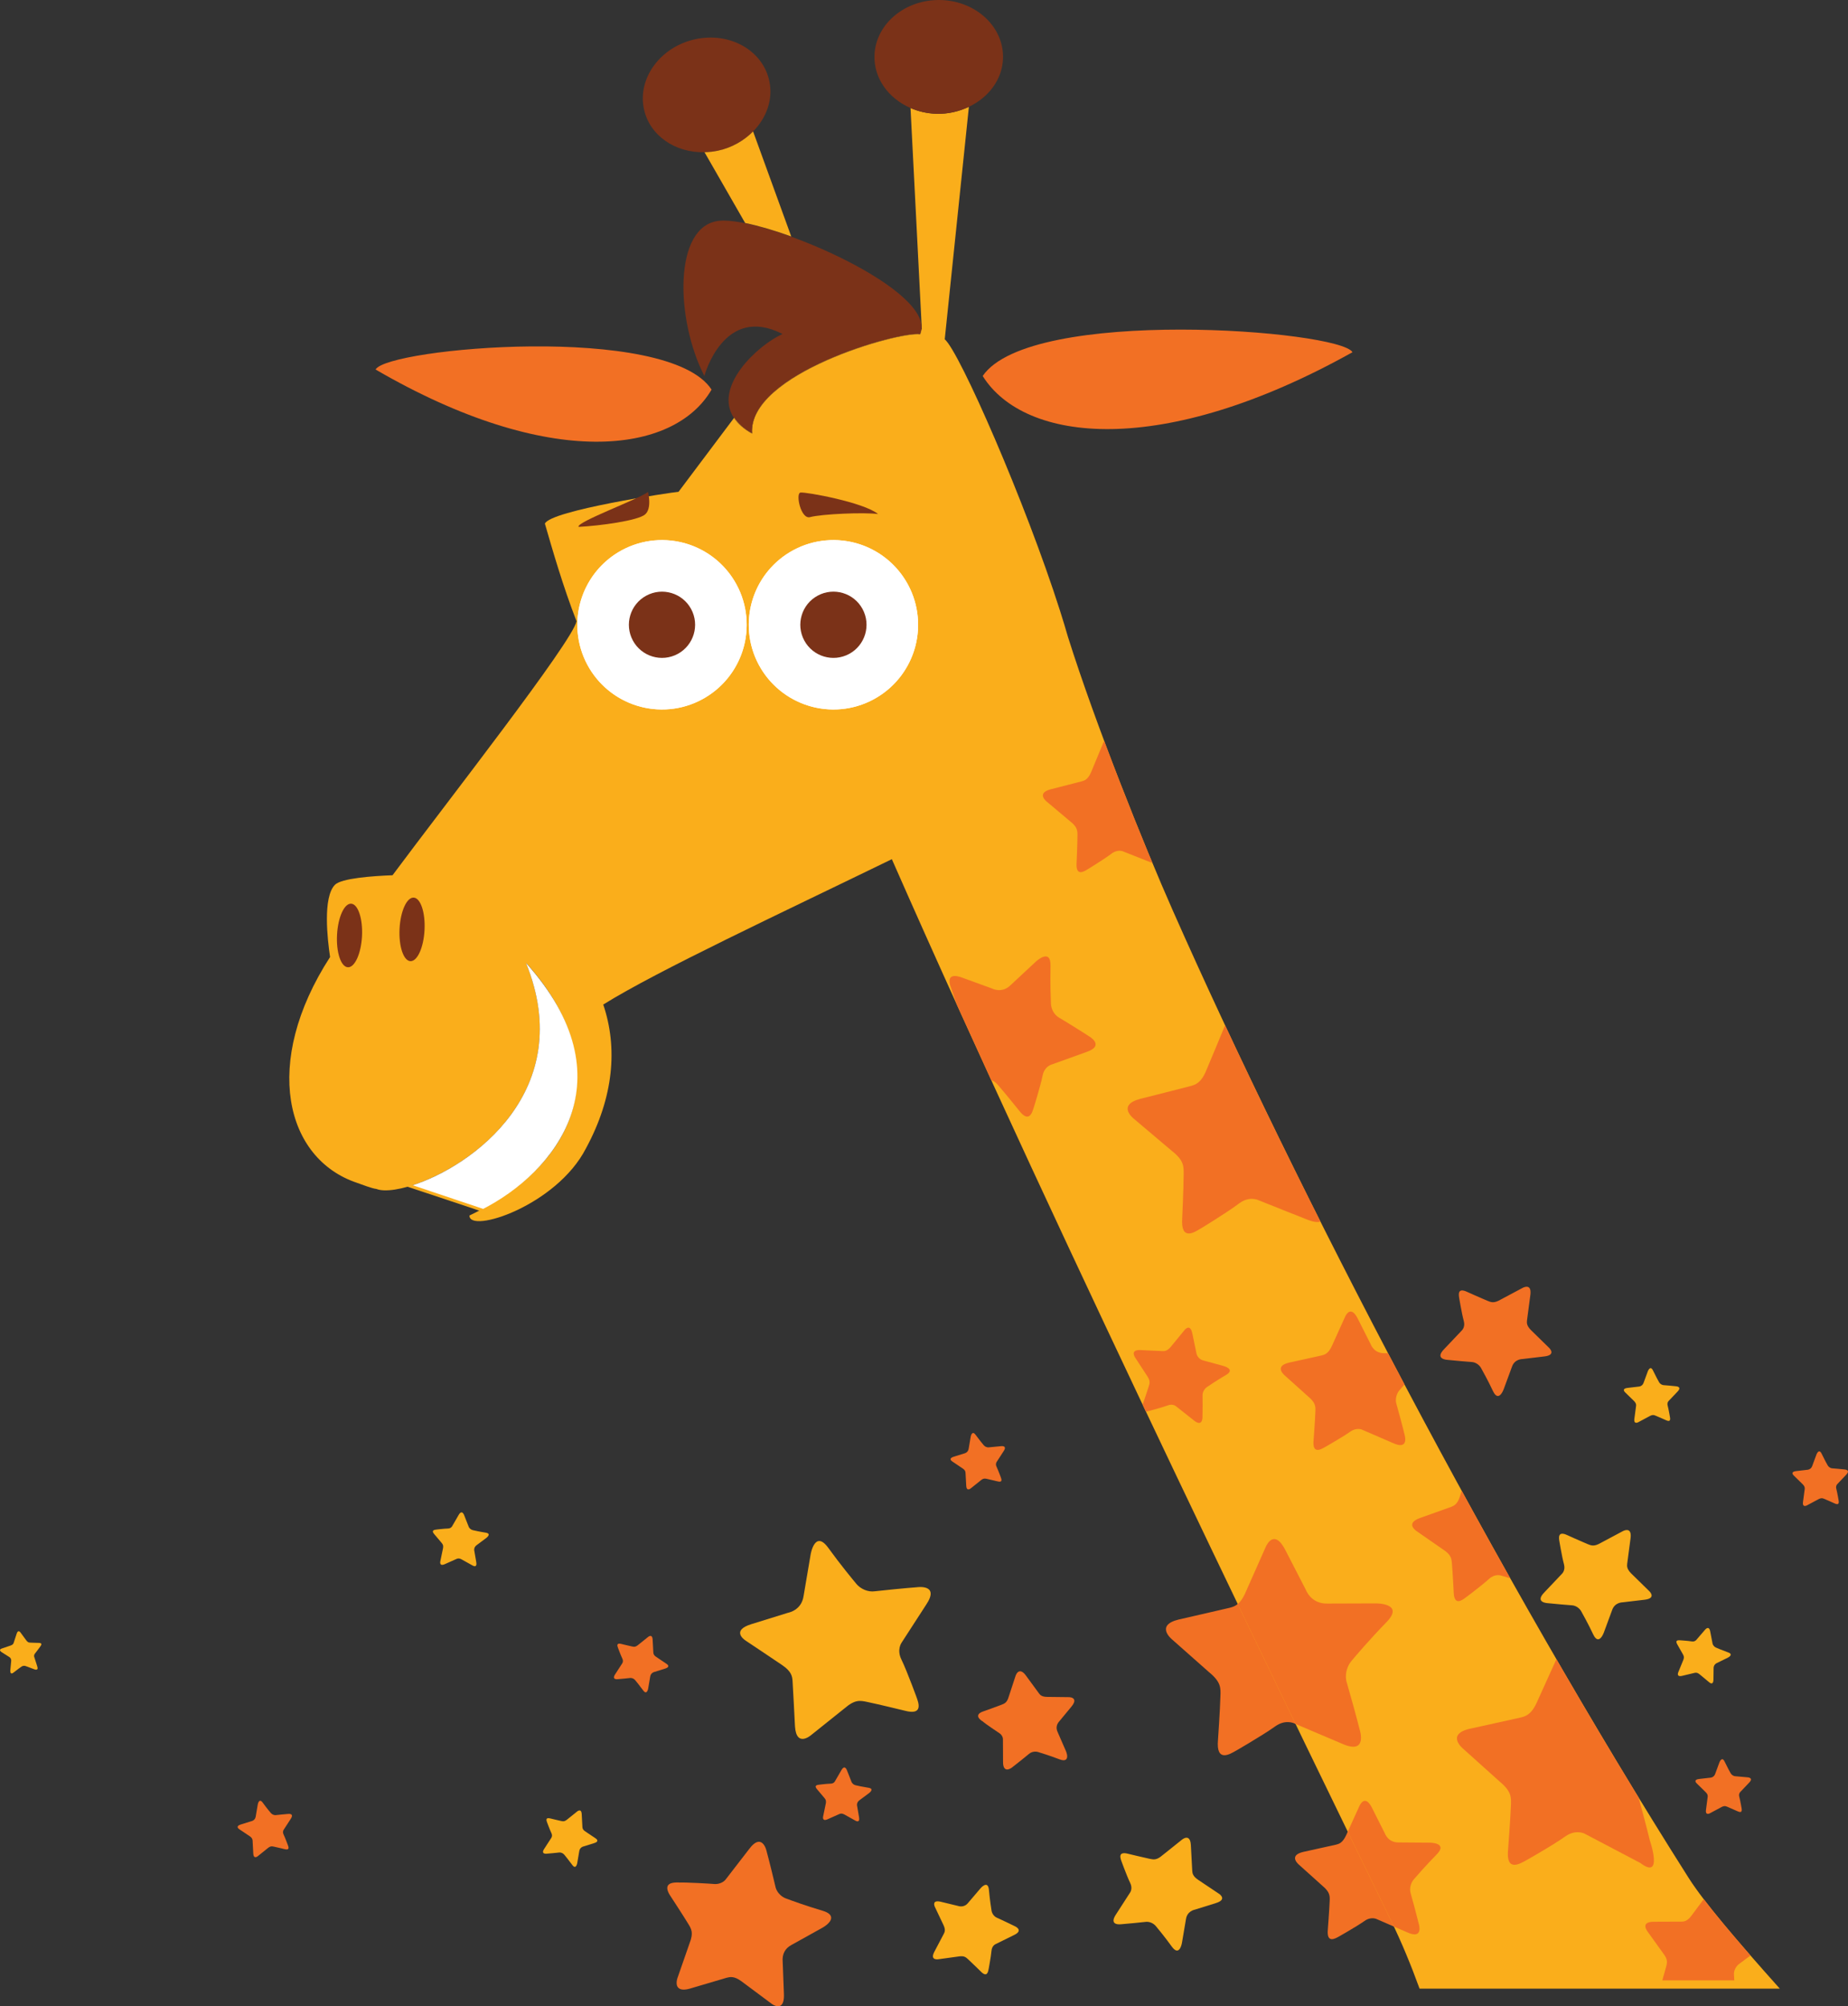 <?xml version="1.0" encoding="utf-8"?>
<!-- Generator: Adobe Illustrator 16.0.0, SVG Export Plug-In . SVG Version: 6.00 Build 0)  -->
<!DOCTYPE svg PUBLIC "-//W3C//DTD SVG 1.1//EN" "http://www.w3.org/Graphics/SVG/1.1/DTD/svg11.dtd">
<svg version="1.1" id="Layer_1" xmlns="http://www.w3.org/2000/svg" xmlns:xlink="http://www.w3.org/1999/xlink" x="0px" y="0px"
	 width="306.639px" height="332.81px" viewBox="0 0 306.639 332.81" enable-background="new 0 0 306.639 332.81"
	 xml:space="preserve">
<rect x="0" y="0" width="306.639" height="332.81" fill="#333333" stroke="none"/>
<g>
	<path fill="#F27024" d="M216.258,307.202c0,0,5.285-1.158,5.41-1.197c0.47-0.119,1.086-0.257,1.685-1.54
		c0.243-0.534,1.97-4.332,2.187-4.815c0.221-0.528,1.048-1.899,2.124,0.262c0,0,1.814,3.613,2.093,4.154
		c0.061,0.12,0.575,1.611,2.347,1.567l5.138,0.04c0,0,3.091-0.016,1.133,1.964c-1.896,1.929-3.323,3.604-3.791,4.133
		c-0.483,0.568-0.771,1.515-0.499,2.354c0.133,0.401,1.112,4.062,1.318,4.946c0,0,0.902,2.783-1.941,1.459
		c0,0-4.905-2.116-4.989-2.162c-0.069-0.039-0.976-0.478-2.063,0.293c-1.341,0.955-4.948,2.983-4.185,2.547
		c-0.634,0.355-2.139,1.279-1.896-1.158c0,0,0.244-3.227,0.298-4.592c0.043-0.95,0.081-1.564-1.204-2.639l-3.891-3.495
		C215.529,309.322,213.672,307.801,216.258,307.202"/>
	<path fill="#F27024" d="M195.591,268.651c0,0,8.229-1.878,8.425-1.939c0.734-0.197,1.69-0.41,2.6-2.426
		c0.378-0.843,3.018-6.8,3.349-7.543c0.334-0.836,1.604-2.97,3.32,0.387c0,0,2.885,5.602,3.321,6.441
		c0.093,0.194,0.918,2.516,3.685,2.429l8.006-0.026c0,0,4.822-0.063,1.803,3.07c-2.939,3.028-5.149,5.643-5.858,6.491
		c-0.749,0.884-1.186,2.358-0.736,3.679c0.195,0.617,1.784,6.313,2.105,7.686c0,0,1.449,4.337-3.01,2.312
		c0,0-7.667-3.242-7.798-3.311c-0.122-0.055-1.536-0.725-3.223,0.487c-2.067,1.502-7.669,4.719-6.503,4.026
		c-0.971,0.57-3.319,2.022-2.976-1.782c0,0,0.349-5.03,0.399-7.181c0.062-1.47,0.113-2.429-1.901-4.079l-6.11-5.407
		C194.488,271.965,191.569,269.621,195.591,268.651"/>
	<path fill="#FAAE1B" d="M5.689,276.91c0,0,0.783,0.343,0.479-0.524c0,0-0.478-1.494-0.487-1.524c-0.013-0.022-0.11-0.3,0.143-0.591
		c0.114-0.127,0.747-0.985,0.867-1.149c0.124-0.176,0.436-0.59-0.282-0.591c0,0-0.948-0.017-1.353-0.042
		c-0.275-0.015-0.461-0.023-0.736-0.429l-0.906-1.236c0,0-0.388-0.59-0.64,0.148c0,0-0.492,1.511-0.507,1.552
		c-0.049,0.131-0.106,0.306-0.495,0.441c-0.17,0.059-1.327,0.452-1.479,0.501c-0.157,0.051-0.584,0.251,0.019,0.63
		c0,0,1.006,0.638,1.154,0.731c0.035,0.019,0.452,0.215,0.39,0.729l-0.142,1.501c0,0-0.093,0.899,0.545,0.389
		c0.621-0.498,1.15-0.869,1.318-0.987c0.175-0.121,0.464-0.182,0.704-0.077C4.391,276.431,5.436,276.822,5.689,276.91"/>
	<path fill="#F27024" d="M47.06,304.325c-0.226-0.459,0-0.782,0.021-0.813c0.021-0.027,1.147-1.767,1.147-1.767
		c0.679-1.008-0.44-0.838-0.44-0.838c-0.354,0.021-1.815,0.167-1.975,0.188c-0.344,0.052-0.687-0.119-0.871-0.34
		c-0.179-0.21-0.726-0.861-1.34-1.715c-0.639-0.872-0.834,0.315-0.834,0.315l-0.333,1.962c-0.099,0.681-0.699,0.784-0.751,0.801
		c-0.224,0.069-1.724,0.535-1.724,0.535c-0.896,0.277-0.423,0.681-0.239,0.8c0.176,0.107,1.52,1.014,1.709,1.141
		c0.453,0.314,0.462,0.551,0.484,0.738c0.006,0.055,0.113,2.153,0.113,2.153c0.068,1.026,0.767,0.412,0.767,0.412l1.58-1.27
		c0.494-0.42,0.732-0.368,1.086-0.293c0.521,0.106,1.745,0.407,1.745,0.407c0.916,0.244,0.663-0.387,0.563-0.653
		C47.887,306.408,47.337,304.896,47.06,304.325"/>
	<path fill="#F27024" d="M242.885,219.128c0.274,0.996-0.287,1.542-0.334,1.585c-0.053,0.049-2.905,3.062-2.905,3.062
		c-1.71,1.727,0.552,1.807,0.552,1.807c0.702,0.084,3.635,0.337,3.957,0.351c0.693,0.023,1.307,0.484,1.588,0.987
		c0.265,0.479,1.1,1.963,2.001,3.864c0.936,1.949,1.754-0.307,1.754-0.307l1.376-3.733c0.442-1.307,1.667-1.292,1.775-1.304
		c0.463-0.05,3.576-0.423,3.576-0.423c1.867-0.211,1.093-1.179,0.766-1.48c-0.302-0.28-2.608-2.551-2.936-2.872
		c-0.783-0.779-0.711-1.255-0.68-1.633c0.006-0.105,0.565-4.271,0.565-4.271c0.243-2.043-1.357-1.087-1.357-1.087l-3.577,1.908
		c-1.118,0.648-1.564,0.461-2.241,0.181c-0.985-0.405-3.278-1.44-3.278-1.44c-1.715-0.82-1.439,0.515-1.351,1.073
		C242.024,214.73,242.543,217.9,242.885,219.128"/>
	<path fill="#FAAE1B" d="M149.57,275.287c-0.797-1.629-0.006-2.746,0.062-2.842c0.079-0.1,4.022-6.212,4.022-6.212
		c2.391-3.53-1.535-2.933-1.535-2.933c-1.238,0.078-6.367,0.583-6.93,0.666c-1.204,0.183-2.409-0.422-3.062-1.19
		c-0.614-0.744-2.527-3.028-4.694-6.016c-2.236-3.065-2.921,1.091-2.921,1.091l-1.169,6.882c-0.343,2.393-2.459,2.767-2.643,2.819
		c-0.778,0.237-6.03,1.871-6.03,1.871c-3.151,0.976-1.503,2.394-0.838,2.802c0.604,0.388,5.315,3.559,5.983,4.009
		c1.599,1.093,1.633,1.939,1.695,2.596c0.026,0.186,0.403,7.547,0.403,7.547c0.239,3.598,2.688,1.438,2.688,1.438l5.552-4.439
		c1.729-1.485,2.551-1.303,3.81-1.036c1.83,0.378,6.116,1.427,6.116,1.427c3.214,0.86,2.316-1.352,1.98-2.287
		C152.467,282.593,150.555,277.291,149.57,275.287"/>
	<path fill="#FAAE1B" d="M164.521,323.596c0.067-0.822,0.639-1.075,0.688-1.098c0.052-0.021,3.027-1.493,3.027-1.493
		c1.76-0.824,0.084-1.51,0.084-1.51c-0.505-0.257-2.632-1.257-2.871-1.357c-0.514-0.21-0.846-0.729-0.921-1.181
		c-0.067-0.435-0.285-1.777-0.435-3.454c-0.161-1.724-1.4-0.255-1.4-0.255l-2.064,2.422c-0.691,0.858-1.61,0.51-1.695,0.488
		c-0.36-0.089-2.798-0.677-2.798-0.677c-1.464-0.354-1.148,0.586-0.985,0.903c0.148,0.291,1.254,2.636,1.408,2.966
		c0.371,0.804,0.186,1.142,0.059,1.415c-0.033,0.078-1.606,3.051-1.606,3.051c-0.746,1.465,0.72,1.19,0.72,1.19l3.21-0.441
		c1.024-0.178,1.304,0.085,1.735,0.485c0.627,0.575,2.062,1.987,2.062,1.987c1.061,1.089,1.225,0.013,1.312-0.433
		C163.947,327.137,164.436,324.612,164.521,323.596"/>
	<path fill="#F27024" d="M103.26,275.125c0.226,0.462,0,0.786-0.02,0.811c-0.022,0.03-1.148,1.773-1.148,1.773
		c-0.681,1.009,0.44,0.837,0.44,0.837c0.356-0.021,1.817-0.166,1.975-0.19c0.346-0.052,0.69,0.119,0.875,0.342
		c0.172,0.212,0.717,0.864,1.339,1.713c0.637,0.873,0.831-0.312,0.831-0.312l0.333-1.963c0.099-0.678,0.704-0.789,0.751-0.803
		c0.224-0.068,1.72-0.536,1.72-0.536c0.899-0.271,0.429-0.679,0.239-0.794c-0.173-0.112-1.514-1.015-1.708-1.146
		c-0.452-0.311-0.46-0.552-0.479-0.735c-0.01-0.056-0.116-2.154-0.116-2.154c-0.068-1.027-0.77-0.411-0.77-0.411l-1.582,1.27
		c-0.492,0.42-0.726,0.368-1.085,0.292c-0.52-0.107-1.739-0.41-1.739-0.41c-0.919-0.242-0.664,0.389-0.564,0.658
		C102.433,273.045,102.98,274.559,103.26,275.125"/>
	<path fill="#FAAE1B" d="M91.491,304.076c0.226,0.462,0,0.784-0.021,0.812c-0.021,0.029-1.147,1.772-1.147,1.772
		c-0.681,1.007,0.44,0.835,0.44,0.835c0.356-0.019,1.817-0.164,1.975-0.188c0.346-0.052,0.689,0.119,0.875,0.339
		c0.172,0.214,0.717,0.867,1.34,1.715c0.636,0.873,0.83-0.311,0.83-0.311l0.333-1.963c0.099-0.68,0.704-0.789,0.751-0.804
		c0.224-0.067,1.72-0.536,1.72-0.536c0.899-0.271,0.43-0.679,0.239-0.795c-0.173-0.112-1.514-1.014-1.708-1.144
		c-0.452-0.312-0.46-0.552-0.479-0.736c-0.009-0.055-0.115-2.153-0.115-2.153c-0.068-1.027-0.77-0.411-0.77-0.411l-1.582,1.269
		c-0.492,0.419-0.726,0.368-1.085,0.292c-0.52-0.106-1.739-0.41-1.739-0.41c-0.918-0.242-0.664,0.39-0.564,0.658
		C90.665,301.996,91.212,303.508,91.491,304.076"/>
	<path fill="#F27024" d="M137.828,295.88c0.515-0.006,0.695-0.353,0.71-0.384c0.017-0.033,1.058-1.825,1.058-1.825
		c0.592-1.068,0.943,0.01,0.943,0.01c0.141,0.327,0.678,1.69,0.73,1.845c0.108,0.329,0.42,0.56,0.7,0.619
		c0.268,0.064,1.097,0.253,2.138,0.416c1.064,0.174,0.102,0.882,0.102,0.882l-1.6,1.191c-0.563,0.399-0.383,0.982-0.372,1.036
		c0.038,0.229,0.303,1.775,0.303,1.775c0.166,0.925-0.409,0.688-0.602,0.574c-0.176-0.104-1.589-0.89-1.793-1.003
		c-0.485-0.259-0.705-0.16-0.878-0.093c-0.048,0.018-1.967,0.875-1.967,0.875c-0.945,0.408-0.716-0.495-0.716-0.495l0.41-1.985
		c0.15-0.629,0-0.814-0.229-1.098c-0.338-0.417-1.158-1.37-1.158-1.37c-0.637-0.706,0.042-0.765,0.326-0.797
		C135.598,296.091,137.191,295.892,137.828,295.88"/>
	<path fill="#FAAE1B" d="M74.308,253.56c0.518-0.006,0.698-0.35,0.715-0.381c0.014-0.034,1.056-1.828,1.056-1.828
		c0.584-1.064,0.942,0.007,0.942,0.007c0.141,0.326,0.675,1.697,0.729,1.849c0.111,0.331,0.42,0.558,0.7,0.622
		c0.269,0.059,1.097,0.253,2.138,0.415c1.067,0.17,0.098,0.881,0.098,0.881l-1.594,1.191c-0.562,0.395-0.386,0.982-0.373,1.036
		c0.04,0.229,0.306,1.774,0.306,1.774c0.164,0.924-0.406,0.685-0.602,0.572c-0.179-0.103-1.592-0.887-1.797-1.001
		c-0.481-0.263-0.7-0.162-0.879-0.091c-0.047,0.018-1.966,0.875-1.966,0.875c-0.945,0.404-0.717-0.498-0.717-0.498l0.411-1.985
		c0.152-0.628,0-0.814-0.229-1.098c-0.339-0.412-1.156-1.368-1.156-1.368c-0.639-0.704,0.041-0.765,0.324-0.801
		C72.076,253.771,73.671,253.572,74.308,253.56"/>
	<path fill="#FAAE1B" d="M187.534,312.359c0.451,0.928,0.002,1.564-0.04,1.62c-0.043,0.056-2.289,3.547-2.289,3.547
		c-1.369,2.012,0.872,1.672,0.872,1.672c0.705-0.045,3.634-0.337,3.953-0.381c0.687-0.106,1.372,0.236,1.744,0.678
		c0.352,0.422,1.441,1.727,2.674,3.431c1.279,1.746,1.671-0.623,1.671-0.623l0.664-3.926c0.198-1.362,1.403-1.575,1.508-1.605
		c0.445-0.137,3.437-1.071,3.437-1.071c1.798-0.549,0.857-1.359,0.48-1.593c-0.347-0.226-3.032-2.029-3.415-2.282
		c-0.911-0.627-0.929-1.112-0.965-1.485c-0.015-0.103-0.23-4.303-0.23-4.303c-0.136-2.052-1.53-0.822-1.53-0.822l-3.169,2.533
		c-0.978,0.844-1.451,0.739-2.168,0.592c-1.043-0.221-3.488-0.814-3.488-0.814c-1.832-0.495-1.323,0.771-1.129,1.303
		C185.88,308.195,186.973,311.217,187.534,312.359"/>
	<path fill="#F27024" d="M165.36,243.316c-0.226-0.465,0-0.782,0.018-0.81c0.022-0.029,1.147-1.771,1.147-1.771
		c0.683-1.005-0.437-0.837-0.437-0.837c-0.357,0.023-1.817,0.167-1.975,0.19c-0.347,0.053-0.689-0.118-0.874-0.341
		c-0.176-0.21-0.724-0.865-1.343-1.711c-0.633-0.875-0.831,0.307-0.831,0.307l-0.332,1.966c-0.102,0.679-0.701,0.781-0.753,0.803
		c-0.224,0.067-1.722,0.532-1.722,0.532c-0.896,0.274-0.425,0.681-0.235,0.799c0.174,0.111,1.513,1.013,1.705,1.146
		c0.454,0.31,0.463,0.55,0.482,0.736c0.007,0.053,0.118,2.152,0.118,2.152c0.064,1.026,0.761,0.413,0.761,0.413l1.588-1.271
		c0.489-0.419,0.726-0.365,1.084-0.296c0.519,0.112,1.742,0.408,1.742,0.408c0.916,0.247,0.664-0.382,0.564-0.652
		C166.188,245.398,165.637,243.889,165.36,243.316"/>
	<path fill="#F27024" d="M112.606,329.786c0.358,0.312,0.989,0.342,1.872,0.093c2.056-0.61,5.973-1.772,6.111-1.804
		c0.581-0.142,1.228-0.298,2.459,0.603c0.598,0.442,4.393,3.261,4.872,3.63c0.152,0.124,0.949,0.721,1.551,0.417
		c0.444-0.228,0.648-0.885,0.604-1.954c0,0-0.172-4.636-0.203-5.326c-0.121-1.27,0.393-2.245,1.444-2.799l5.147-2.864
		c0.059-0.029,1.365-0.757,1.448-1.559c0.029-0.274-0.083-0.52-0.331-0.734c-0.235-0.204-0.602-0.379-1.088-0.525
		c-2.854-0.848-5.134-1.687-5.992-2.006l-0.108-0.041c-0.286-0.105-0.573-0.277-0.828-0.499c-0.482-0.414-0.807-0.954-0.913-1.521
		c-0.092-0.463-1.134-4.693-1.424-5.708c-0.006-0.03-0.192-0.982-0.712-1.429c-0.208-0.181-0.44-0.254-0.69-0.228
		c-0.462,0.054-0.98,0.466-1.544,1.229c-0.383,0.497-3.76,4.859-3.821,4.951c-0.021,0.038-0.666,0.974-2.139,0.804
		c-0.301-0.033-4.584-0.29-5.637-0.226v-0.015c-0.639-0.007-1.575-0.016-1.872,0.543c-0.216,0.407-0.047,1.008,0.521,1.835
		c0.021,0.031,2.047,3.127,2.855,4.462c0.551,0.908,0.909,1.498,0.238,3.227l-1.975,5.67
		C112.435,328.057,111.969,329.239,112.606,329.786"/>
	<path fill="#F27024" d="M288.598,298.056c-0.136-0.498,0.145-0.773,0.17-0.796c0.025-0.02,1.452-1.531,1.452-1.531
		c0.856-0.862-0.277-0.902-0.277-0.902c-0.352-0.042-1.816-0.17-1.977-0.175c-0.35-0.011-0.654-0.243-0.797-0.496
		c-0.133-0.24-0.55-0.979-1.002-1.93c-0.464-0.978-0.875,0.153-0.875,0.153l-0.687,1.868c-0.224,0.652-0.835,0.646-0.891,0.652
		c-0.229,0.024-1.787,0.206-1.787,0.206c-0.935,0.109-0.544,0.594-0.38,0.742c0.151,0.141,1.303,1.274,1.468,1.437
		c0.391,0.393,0.353,0.627,0.336,0.816c0,0.052-0.279,2.139-0.279,2.139c-0.125,1.021,0.676,0.543,0.676,0.543l1.789-0.956
		c0.563-0.324,0.782-0.228,1.121-0.09c0.492,0.204,1.64,0.72,1.64,0.72c0.855,0.409,0.719-0.255,0.675-0.54
		C289.028,300.252,288.771,298.669,288.598,298.056"/>
	<path fill="#FAAE1B" d="M280.7,272.283c0.507,0.084,0.75-0.221,0.771-0.248c0.02-0.03,1.374-1.599,1.374-1.599
		c0.773-0.944,0.926,0.179,0.926,0.179c0.077,0.348,0.356,1.793,0.378,1.95c0.048,0.343,0.309,0.626,0.574,0.74
		c0.253,0.107,1.032,0.448,2.021,0.801c1.018,0.361-0.062,0.885-0.062,0.885l-1.791,0.875c-0.621,0.288-0.552,0.894-0.555,0.95
		c-0.001,0.231-0.024,1.8-0.024,1.8c-0.011,0.94-0.532,0.599-0.7,0.455c-0.153-0.138-1.4-1.164-1.578-1.313
		c-0.429-0.348-0.662-0.288-0.845-0.255c-0.053,0.008-2.097,0.499-2.097,0.499c-1.003,0.229-0.609-0.62-0.609-0.62l0.768-1.875
		c0.263-0.589,0.144-0.798-0.028-1.125c-0.253-0.466-0.885-1.557-0.885-1.557c-0.495-0.805,0.187-0.74,0.466-0.724
		C278.466,272.081,280.07,272.177,280.7,272.283"/>
	<path fill="#FAAE1B" d="M259.509,259.483c0.271,0.996-0.289,1.541-0.336,1.587c-0.053,0.046-2.902,3.062-2.902,3.062
		c-1.713,1.729,0.548,1.81,0.548,1.81c0.708,0.081,3.633,0.335,3.959,0.35c0.691,0.022,1.307,0.484,1.588,0.989
		c0.267,0.477,1.1,1.956,2.003,3.86c0.935,1.949,1.749-0.305,1.749-0.305l1.377-3.735c0.445-1.303,1.67-1.29,1.777-1.303
		c0.465-0.051,3.575-0.42,3.575-0.42c1.87-0.212,1.094-1.183,0.764-1.48c-0.299-0.285-2.605-2.553-2.934-2.874
		c-0.781-0.784-0.71-1.258-0.676-1.633c0.002-0.104,0.564-4.272,0.564-4.272c0.24-2.04-1.359-1.088-1.359-1.088l-3.577,1.907
		c-1.115,0.649-1.563,0.462-2.242,0.186c-0.984-0.408-3.278-1.446-3.278-1.446c-1.709-0.82-1.441,0.517-1.348,1.077
		C258.649,255.085,259.167,258.255,259.509,259.483"/>
	<path fill="#F27024" d="M304.7,246.979c-0.137-0.492,0.144-0.768,0.168-0.79c0.025-0.025,1.45-1.531,1.45-1.531
		c0.856-0.863-0.278-0.9-0.278-0.9c-0.351-0.048-1.813-0.172-1.974-0.181c-0.347-0.009-0.655-0.24-0.797-0.493
		c-0.133-0.238-0.549-0.979-1.001-1.928c-0.465-0.978-0.874,0.152-0.874,0.152l-0.687,1.864c-0.224,0.654-0.835,0.646-0.89,0.654
		c-0.23,0.024-1.79,0.206-1.79,0.206c-0.934,0.109-0.542,0.591-0.381,0.744c0.15,0.139,1.303,1.272,1.469,1.433
		c0.388,0.396,0.353,0.633,0.34,0.818c-0.005,0.053-0.284,2.135-0.284,2.135c-0.124,1.024,0.679,0.545,0.679,0.545l1.786-0.953
		c0.563-0.324,0.784-0.23,1.121-0.091c0.493,0.203,1.64,0.723,1.64,0.723c0.857,0.406,0.724-0.258,0.675-0.541
		C305.13,249.181,304.869,247.594,304.7,246.979"/>
	<path fill="#FAAE1B" d="M276.718,233.181c-0.14-0.498,0.144-0.769,0.169-0.793c0.024-0.027,1.45-1.527,1.45-1.527
		c0.854-0.865-0.275-0.903-0.275-0.903c-0.354-0.047-1.817-0.172-1.979-0.18c-0.347-0.012-0.652-0.243-0.794-0.494
		c-0.133-0.24-0.55-0.982-1.002-1.931c-0.469-0.976-0.875,0.15-0.875,0.15l-0.688,1.872c-0.222,0.649-0.835,0.643-0.89,0.649
		c-0.231,0.024-1.789,0.21-1.789,0.21c-0.932,0.109-0.542,0.592-0.383,0.738c0.155,0.147,1.308,1.278,1.473,1.438
		c0.387,0.394,0.354,0.631,0.338,0.818c-0.004,0.053-0.283,2.137-0.283,2.137c-0.123,1.021,0.682,0.54,0.682,0.54l1.785-0.953
		c0.56-0.321,0.784-0.228,1.119-0.086c0.493,0.199,1.642,0.716,1.642,0.716c0.854,0.412,0.722-0.256,0.673-0.537
		C277.146,235.382,276.886,233.796,276.718,233.181"/>
	<path fill="#F27024" d="M167.128,293.531c0.431,0,0.896-0.41,0.916-0.429c0.505-0.375,2.5-1.982,2.698-2.158
		c0.269-0.239,0.649-0.377,1.047-0.377c0.155,0,0.313,0.021,0.45,0.063c0.58,0.18,1.946,0.598,3.577,1.22
		c0.261,0.098,0.483,0.147,0.661,0.147c0.229,0,0.396-0.079,0.496-0.234c0.271-0.411-0.068-1.209-0.109-1.298l-1.383-3.175
		c-0.287-0.62-0.182-1.241,0.294-1.757c0.284-0.336,2.021-2.445,2.021-2.445c0.41-0.494,0.553-0.887,0.421-1.169
		c-0.168-0.359-0.719-0.387-0.882-0.387h-0.01c-0.586,0-3.209-0.036-3.595-0.042c-0.879-0.02-1.117-0.314-1.309-0.552
		c-0.089-0.106-1.644-2.236-2.234-3.051c-0.322-0.429-0.629-0.646-0.913-0.646c-0.548,0-0.77,0.78-0.778,0.811l-1.099,3.349
		c-0.3,1.033-0.65,1.17-1.231,1.396c-0.873,0.342-2.937,1.069-2.937,1.069c-0.576,0.188-0.879,0.421-0.925,0.705
		c-0.065,0.395,0.39,0.733,0.661,0.937l0.024-0.013c0.478,0.451,2.711,1.927,2.736,1.941c0.731,0.437,0.695,1.076,0.693,1.102
		c-0.006,0.064,0.014,3.079,0.019,3.684c-0.01,0.563,0.082,0.939,0.283,1.142C166.83,293.476,166.968,293.531,167.128,293.531"/>
	<path fill="#FAAE1B" d="M230.802,318.569c1.763,3.62,3.321,7.392,4.745,11.313c0,0.001,0,0.002,0,0.003c2.478,0,29.771,0,59.775,0
		l0,0l0,0l0,0c-7.051-7.89-12.555-14.316-15.132-18.378c-31.617-49.818-64.875-113.638-85.619-160.538
		c-4.651-10.507-12.749-30.649-17.37-45.335c-0.389-1.357-0.822-2.781-1.292-4.258c-0.002-0.014-0.009-0.029-0.011-0.041
		c-0.002-0.007-0.008-0.017-0.008-0.02c-5.678-17.839-16.692-43.008-19.129-45.03l4.008-38.567
		c-1.619,0.769-3.454,1.221-5.419,1.155c-1.534-0.048-2.979-0.391-4.266-0.956l1.876,36.711c-0.02-0.011-0.037-0.005-0.057-0.012
		c-0.031,0.292-0.104,0.583-0.226,0.857c-3.435-0.529-28.57,6.534-27.886,16.46c-1.403-0.779-2.381-1.658-3.002-2.592
		c-2.668,3.532-5.772,7.676-9.198,12.243c-1.066,0.067-21.264,3.095-22.176,5.278c1.253,4.328,2.981,10.348,5.253,16.198
		c-0.715,3.443-21.541,30.044-30.534,42.13c-3.348,0.127-8.481,0.501-9.55,1.578c-2.049,2.062-1.251,9.06-0.812,11.984
		c-11.356,17.557-7.443,33.487,4.486,37.468c0.762,0.266,2.415,0.918,3.206,1.01c5.469,2.192,35.537-11.105,24.824-37.494
		c13.146,14.396,11.619,31.826-9.385,41.897c-0.105,3.073,14.427-1.597,19.325-11.133c4.623-8.533,5.289-16.708,2.871-23.862
		c9.08-5.647,29.245-15.041,47.888-24.114C176.282,206.867,218.201,292.703,230.802,318.569z"/>
	<g>
		<defs>
			<path id="SVGID_1_" d="M155.351,18.873c-1.534-0.047-2.98-0.391-4.268-0.957l1.877,36.712c-0.019-0.012-0.036-0.005-0.056-0.013
				c-0.031,0.293-0.103,0.582-0.227,0.858c-3.434-0.53-28.569,6.534-27.885,16.46c-1.403-0.777-2.381-1.658-3.004-2.592
				c-2.666,3.533-5.77,7.676-9.195,12.243c-1.068,0.068-21.264,3.094-22.18,5.277c1.258,4.33,2.984,10.349,5.256,16.198
				c-0.714,3.445-21.538,30.045-30.533,42.131c-3.349,0.128-8.483,0.502-9.551,1.577c-2.049,2.063-1.252,9.059-0.811,11.985
				c-11.357,17.557-7.445,33.488,4.485,37.468c0.761,0.266,2.415,0.918,3.208,1.01c5.467,2.193,35.535-11.106,24.821-37.494
				c13.147,14.396,11.62,31.824-9.386,41.897c-0.103,3.072,14.428-1.598,19.327-11.133c4.623-8.533,5.289-16.707,2.871-23.861
				c9.08-5.648,29.245-15.042,47.888-24.115c28.292,64.342,70.211,150.178,82.812,176.044c1.558,3.199,2.958,6.515,4.25,9.947
				h59.051c-6.459-7.26-11.484-13.186-13.911-17.01c-31.62-49.819-64.875-113.638-85.62-160.538
				c-4.651-10.508-12.749-30.649-17.37-45.335c-0.389-1.356-0.82-2.781-1.292-4.257c-0.002-0.014-0.009-0.029-0.011-0.042
				c-0.001-0.008-0.008-0.017-0.008-0.02c-5.68-17.84-16.692-43.007-19.128-45.03l4.007-38.568
				C159.149,18.487,157.315,18.938,155.351,18.873"/>
		</defs>
		<clipPath id="SVGID_2_">
			<use xlink:href="#SVGID_1_"  overflow="visible"/>
		</clipPath>
		<path clip-path="url(#SVGID_2_)" fill="#F27024" d="M189.195,182.285c0,0,8.188-2.063,8.386-2.132
			c0.72-0.214,1.677-0.451,2.535-2.492c0.36-0.848,2.874-6.855,3.178-7.623c0.318-0.833,1.536-3.003,3.329,0.329
			c0,0,3.009,5.53,3.469,6.361c0.096,0.185,0.976,2.49,3.731,2.334l8.012-0.206c0,0,4.828-0.168,1.864,3.028
			c-2.865,3.104-5.006,5.764-5.704,6.628c-0.729,0.897-1.134,2.381-0.659,3.694c0.227,0.611,1.93,6.268,2.284,7.644
			c0,0,1.551,4.293-2.947,2.368c0,0-7.753-3.061-7.886-3.137c-0.109-0.048-1.55-0.691-3.201,0.563
			c-2.037,1.558-7.566,4.903-6.399,4.17c-0.965,0.598-3.282,2.109-3.023-1.707c0,0,0.229-5.043,0.238-7.186
			c0.029-1.479,0.052-2.433-2-4.041l-6.232-5.27C188.169,185.612,185.205,183.348,189.195,182.285"/>
		<path clip-path="url(#SVGID_2_)" fill="#F27024" d="M155.933,176.87c0,0,3.435-4.999,3.501-5.13
			c0.291-0.464,0.682-1.038,0.188-2.548c-0.211-0.625-1.715-5.047-1.913-5.604c-0.224-0.601-0.604-2.354,1.942-1.415
			c0,0,4.246,1.56,4.892,1.783c0.135,0.061,1.704,0.871,3.124-0.513l4.205-3.919c0,0,2.519-2.382,2.441,0.743
			c-0.07,3.028,0.042,5.475,0.073,6.28c0.039,0.823,0.524,1.816,1.401,2.3c0.412,0.223,4.015,2.456,4.863,3.024
			c0,0,2.867,1.573-0.469,2.674c0,0-5.623,2.032-5.723,2.059c-0.095,0.025-1.165,0.362-1.459,1.824
			c-0.353,1.802-1.748,6.223-1.467,5.283c-0.235,0.776-0.76,2.688-2.432,0.518c0,0-2.276-2.822-3.289-3.992
			c-0.686-0.797-1.129-1.325-2.996-1.216l-5.849,0.128C156.968,179.149,154.291,179.333,155.933,176.87"/>
		<path clip-path="url(#SVGID_2_)" fill="#F27024" d="M174.327,130.936c0,0,5.04-1.279,5.161-1.321
			c0.442-0.132,1.023-0.276,1.563-1.533c0.216-0.527,1.754-4.228,1.946-4.694c0.19-0.517,0.938-1.857,2.049,0.188
			c0,0,1.856,3.408,2.141,3.921c0.057,0.111,0.599,1.527,2.306,1.429l4.923-0.133c0,0,2.967-0.108,1.154,1.86
			c-1.767,1.911-3.075,3.553-3.508,4.081c-0.445,0.559-0.693,1.473-0.397,2.279c0.135,0.378,1.194,3.854,1.412,4.7
			c0,0,0.959,2.647-1.812,1.466c0,0-4.773-1.877-4.856-1.92c-0.07-0.038-0.957-0.427-1.974,0.347
			c-1.25,0.958-4.643,3.02-3.938,2.577c-0.592,0.369-2.016,1.294-1.859-1.049c0,0,0.138-3.108,0.143-4.422
			c0.008-0.91,0.024-1.503-1.238-2.492l-3.845-3.233C173.698,132.986,171.868,131.59,174.327,130.936"/>
		<path clip-path="url(#SVGID_2_)" fill="#F27024" d="M195.588,268.656c0,0,8.23-1.878,8.426-1.939
			c0.734-0.197,1.69-0.41,2.601-2.426c0.377-0.843,3.017-6.8,3.348-7.543c0.333-0.836,1.604-2.97,3.319,0.388
			c0,0,2.885,5.601,3.321,6.44c0.094,0.194,0.919,2.516,3.685,2.429l8.006-0.027c0,0,4.822-0.062,1.803,3.071
			c-2.938,3.028-5.147,5.643-5.858,6.491c-0.749,0.884-1.186,2.358-0.735,3.679c0.194,0.617,1.784,6.313,2.104,7.686
			c0,0,1.449,4.336-3.01,2.312c0,0-7.667-3.242-7.798-3.311c-0.12-0.055-1.535-0.725-3.222,0.487
			c-2.068,1.502-7.669,4.719-6.504,4.026c-0.97,0.57-3.319,2.022-2.974-1.782c0,0,0.347-5.03,0.397-7.181
			c0.063-1.47,0.114-2.429-1.901-4.079l-6.111-5.407C194.484,271.97,191.566,269.626,195.588,268.656"/>
		<path clip-path="url(#SVGID_2_)" fill="#F27024" d="M243.893,286.771c0,0,8.249-1.8,8.446-1.866
			c0.73-0.189,1.688-0.399,2.627-2.412c0.384-0.838,3.071-6.762,3.405-7.517c0.341-0.814,1.627-2.958,3.314,0.424
			c0,0,2.829,5.626,3.259,6.466c0.093,0.192,0.905,2.524,3.671,2.462l8.006,0.046c0,0,4.831-0.019,1.777,3.08
			c-2.968,3.006-5.191,5.602-5.918,6.435c-0.754,0.885-1.205,2.351-0.769,3.682c0.198,0.619,1.732,6.32,2.042,7.716
			c0,0,2.316,6.704-1.581,3.747c0,0-9.087-4.786-9.22-4.848c-0.118-0.062-1.528-0.744-3.226,0.447
			c-2.069,1.502-7.702,4.667-6.526,3.983c-0.982,0.552-3.344,1.99-2.964-1.813c0,0,0.386-5.031,0.465-7.166
			c0.07-1.487,0.132-2.444-1.875-4.115l-6.07-5.452C242.757,290.069,239.86,287.705,243.893,286.771"/>
		<path clip-path="url(#SVGID_2_)" fill="#F27024" d="M189.201,223.955c0,0,3.623,0.169,3.711,0.172
			c0.326,0.002,0.743,0.016,1.361-0.714c0.247-0.3,2.017-2.457,2.245-2.736c0.235-0.301,1.004-1.05,1.33,0.55
			c0,0,0.55,2.648,0.632,3.043c0.017,0.09,0.095,1.144,1.246,1.425l3.318,0.907c0,0,2.001,0.534,0.394,1.481
			c-1.565,0.919-2.777,1.74-3.17,2.008c-0.408,0.284-0.762,0.844-0.73,1.439c0.011,0.278,0.021,2.821-0.007,3.431
			c0,0,0.107,1.957-1.505,0.605c0,0-2.812-2.217-2.854-2.261c-0.046-0.041-0.553-0.488-1.39-0.173
			c-1.025,0.386-3.714,1.072-3.151,0.918c-0.468,0.133-1.601,0.461-1.029-1.075c0,0,0.721-2.039,0.991-2.925
			c0.19-0.605,0.325-0.993-0.317-1.907l-1.913-2.938C188.363,225.205,187.426,223.898,189.201,223.955"/>
		<path clip-path="url(#SVGID_2_)" fill="#F27024" d="M216.258,307.202c0,0,5.285-1.158,5.41-1.197
			c0.47-0.119,1.086-0.257,1.685-1.54c0.243-0.534,1.97-4.332,2.187-4.815c0.221-0.528,1.048-1.899,2.124,0.262
			c0,0,1.814,3.613,2.093,4.154c0.061,0.12,0.575,1.611,2.347,1.567l5.138,0.04c0,0,3.091-0.016,1.133,1.964
			c-1.896,1.929-3.323,3.604-3.791,4.133c-0.483,0.568-0.771,1.515-0.499,2.354c0.133,0.401,1.112,4.062,1.318,4.946
			c0,0,0.902,2.783-1.941,1.459c0,0-4.905-2.116-4.989-2.162c-0.069-0.039-0.976-0.478-2.063,0.293
			c-1.341,0.955-4.948,2.983-4.185,2.547c-0.634,0.355-2.139,1.279-1.896-1.158c0,0,0.244-3.227,0.298-4.592
			c0.043-0.95,0.081-1.564-1.204-2.639l-3.891-3.495C215.529,309.322,213.672,307.801,216.258,307.202"/>
		<path clip-path="url(#SVGID_2_)" fill="#F27024" d="M274.337,318.789c0,0,4.544-0.009,4.65-0.019
			c0.408-0.015,0.933-0.008,1.656-0.961c0.292-0.4,2.393-3.209,2.654-3.565c0.267-0.397,1.194-1.369,1.695,0.605
			c0,0,0.846,3.282,0.981,3.77c0.023,0.113,0.174,1.43,1.637,1.712l4.207,0.939c0,0,2.541,0.542,0.58,1.82
			c-1.908,1.238-3.366,2.351-3.837,2.711c-0.511,0.378-0.914,1.101-0.838,1.844c0.035,0.347,0.192,3.523,0.198,4.291
			c0,0,0.248,2.444-1.851,0.846c0,0-3.646-2.609-3.71-2.658c-0.052-0.055-0.713-0.563-1.742-0.127
			c-1.262,0.55-4.589,1.569-3.887,1.337c-0.58,0.187-1.986,0.674-1.354-1.286c0,0,0.776-2.598,1.065-3.716
			c0.207-0.772,0.35-1.266-0.518-2.375l-2.56-3.565C273.366,320.392,272.112,318.823,274.337,318.789"/>
		<path clip-path="url(#SVGID_2_)" fill="#F27024" d="M213.886,226.041c0,0,5.296-1.157,5.421-1.197
			c0.467-0.125,1.084-0.259,1.679-1.538c0.25-0.54,1.974-4.339,2.183-4.825c0.224-0.527,1.044-1.898,2.131,0.27
			c0,0,1.813,3.607,2.097,4.154c0.054,0.119,0.565,1.607,2.344,1.571l5.137,0.03c0,0,3.091-0.017,1.13,1.968
			c-1.898,1.932-3.318,3.597-3.789,4.132c-0.482,0.565-0.775,1.51-0.489,2.362c0.128,0.388,1.11,4.051,1.31,4.94
			c0,0,0.904,2.782-1.945,1.454c0,0-4.896-2.118-4.987-2.158c-0.064-0.046-0.969-0.477-2.062,0.288
			c-1.337,0.958-4.942,2.988-4.18,2.555c-0.633,0.356-2.146,1.275-1.901-1.159c0,0,0.243-3.231,0.292-4.603
			c0.043-0.948,0.083-1.563-1.194-2.631l-3.889-3.495C213.171,228.159,211.309,226.643,213.886,226.041"/>
		<path clip-path="url(#SVGID_2_)" fill="#F27024" d="M235.556,251.837c0,0,5.103-1.81,5.22-1.865
			c0.451-0.184,1.046-0.387,1.471-1.745c0.182-0.557,1.412-4.554,1.566-5.058c0.15-0.549,0.803-2.011,2.147,0
			c0,0,2.25,3.352,2.593,3.862c0.076,0.101,0.779,1.519,2.532,1.258l5.091-0.619c0,0,3.07-0.397,1.376,1.814
			c-1.639,2.156-2.85,3.987-3.235,4.568c-0.411,0.63-0.582,1.598-0.194,2.407c0.174,0.377,1.615,3.882,1.926,4.746
			c0,0,1.246,2.643-1.739,1.688c0,0-5.133-1.486-5.229-1.528c-0.075-0.021-1.03-0.342-2.009,0.554
			c-1.207,1.116-4.526,3.583-3.831,3.06c-0.577,0.429-1.97,1.535-2.028-0.902c0,0-0.167-3.243-0.287-4.614
			c-0.073-0.938-0.116-1.551-1.521-2.455l-4.295-2.981C235.108,254.025,233.071,252.754,235.556,251.837"/>
	</g>
	<path fill="#FFFFFF" d="M138.845,117.684c-7.757,0.292-14.294-5.746-14.591-13.491c-0.296-7.765,5.74-14.294,13.49-14.593
		c7.756-0.301,14.287,5.749,14.587,13.503C152.631,110.848,146.593,117.376,138.845,117.684"/>
	<path fill="#FFFFFF" d="M87.282,159.743c17.276,19.268,4.953,34.7-7.383,40.938l-11.703-3.979
		C78.359,193.56,95.837,180.832,87.282,159.743"/>
	<path fill="#FFFFFF" d="M109.299,89.605c7.761-0.298,14.284,5.743,14.589,13.491c0.303,7.753-5.755,14.279-13.491,14.585
		c-7.757,0.298-14.286-5.737-14.586-13.494C95.502,96.437,101.545,89.903,109.299,89.605"/>
	<path fill="#7B3218" d="M152.668,55.438c-3.439-0.532-28.564,6.533-27.879,16.456c-1.414-0.775-2.344-1.669-2.964-2.603
		c-0.013,0.022-0.025,0.033-0.034,0.05c-3.462-5.17,3.876-12.047,8.052-13.935c-9.777-5.034-12.967,6.961-12.967,6.961
		c-4.81-9.358-5.19-24.993,2.489-25.742c7.38-0.715,34.34,10.68,33.539,17.99c-0.008,0.004-0.015,0.004-0.016,0
		C152.851,54.898,152.786,55.171,152.668,55.438"/>
	<path fill="#FAAE1B" d="M68.096,159.444c1.15,0.054,2.194-2.25,2.347-5.167c0.15-2.911-0.659-5.319-1.801-5.377
		c-1.151-0.051-2.188,2.246-2.345,5.163C66.148,156.975,66.953,159.382,68.096,159.444"/>
	<path fill="#FAAE1B" d="M57.721,160.452c1.145,0.062,2.191-2.25,2.347-5.162c0.147-2.905-0.66-5.319-1.805-5.384
		c-1.144-0.053-2.187,2.263-2.338,5.171C55.768,157.988,56.576,160.394,57.721,160.452"/>
	<path fill="#FAAE1B" d="M152.68,55.475c-3.438-0.529-28.572,6.533-27.886,16.459c-1.403-0.778-2.384-1.659-3.004-2.591
		c0.01-0.016,0.021-0.029,0.036-0.05c0.619,0.932,1.547,1.82,2.964,2.601c-0.688-9.923,24.438-16.986,27.878-16.456
		c0.119-0.268,0.188-0.542,0.221-0.822c0.002,0.004,0.007,0.005,0.017,0C152.874,54.909,152.801,55.198,152.68,55.475"/>
	<path fill="#7B3218" d="M124.961,21.805c-1.494,1.512-3.464,2.676-5.774,3.182c-0.775,0.174-1.539,0.247-2.286,0.264
		c-4.867,0.124-9.145-2.782-10.06-7.198c-1.066-5.099,2.734-10.264,8.481-11.537c5.756-1.271,11.27,1.836,12.337,6.949
		C128.303,16.502,127.176,19.562,124.961,21.805"/>
	<path fill="#7B3218" d="M151.085,17.916c-3.673-1.588-6.149-4.965-5.979-8.819c0.223-5.2,5.181-9.271,11.062-9.091
		c5.89,0.19,10.482,4.563,10.257,9.779c-0.15,3.463-2.423,6.396-5.654,7.932c-1.619,0.771-3.455,1.218-5.419,1.155
		C153.816,18.824,152.371,18.482,151.085,17.916"/>
	<path fill="#F27024" d="M62.321,61.296c1.904-3.569,48.492-7.76,55.749,3.332C111.864,75.334,91.207,78.088,62.321,61.296"/>
	<path fill="#FAAE1B" d="M124.961,21.805l6.331,17.422c-2.791-1.008-5.429-1.782-7.65-2.236L116.9,25.25
		c0.747-0.017,1.511-0.09,2.286-0.264C121.497,24.48,123.467,23.316,124.961,21.805"/>
	<path fill="#F27024" d="M163.056,62.373c7.894-11.579,59.226-7.628,61.364-3.945C192.742,76.108,169.98,73.428,163.056,62.373"/>
	<path fill="#7B3218" d="M68.096,159.444c-1.143-0.063-1.947-2.47-1.799-5.381c0.158-2.918,1.193-5.214,2.345-5.163
		c1.142,0.058,1.951,2.466,1.801,5.377C70.29,157.194,69.246,159.498,68.096,159.444"/>
	<path fill="#7B3218" d="M57.721,160.452c-1.147-0.061-1.953-2.464-1.796-5.375c0.151-2.908,1.194-5.224,2.338-5.171
		c1.145,0.064,1.952,2.479,1.805,5.384C59.917,158.202,58.865,160.514,57.721,160.452"/>
	<path fill="#7B3218" d="M145.696,85.273c-2.317-0.313-9.308-0.017-11.291,0.511c-1.524,0.401-2.429-3.922-1.587-4.074
		C133.657,81.566,143.359,83.335,145.696,85.273"/>
	<path fill="#7B3218" d="M96.006,87.402c3.546-0.182,9.813-1.032,11.024-2.055c1.207-1.021,0.498-3.736,0.498-3.736
		C105.939,82.819,95.497,86.645,96.006,87.402"/>
	<path fill="#FFFFFF" d="M97.488,110.317c3.688,6.828,12.21,9.373,19.036,5.684c6.827-3.69,9.367-12.212,5.681-19.04
		c-3.689-6.824-12.21-9.369-19.038-5.677C96.342,94.971,93.799,103.493,97.488,110.317"/>
	<path fill="#7B3218" d="M105.012,106.254c1.442,2.668,4.773,3.664,7.445,2.221c2.669-1.443,3.663-4.776,2.222-7.446
		c-1.442-2.668-4.773-3.661-7.445-2.217C104.563,100.254,103.569,103.585,105.012,106.254"/>
	<path fill="#FFFFFF" d="M125.934,110.317c3.688,6.828,12.21,9.373,19.035,5.683c6.828-3.691,9.368-12.211,5.68-19.037
		c-3.687-6.824-12.21-9.371-19.035-5.678C124.787,94.972,122.245,103.494,125.934,110.317"/>
	<path fill="#7B3218" d="M133.456,106.254c1.443,2.669,4.774,3.662,7.445,2.221c2.669-1.442,3.663-4.774,2.222-7.446
		c-1.443-2.669-4.774-3.663-7.445-2.219C133.008,100.249,132.014,103.587,133.456,106.254"/>
	<path fill="#FAAE1C" d="M80.684,200.709l-13.186-4.423l-0.668,0.313c13.941,4.648,14.018,4.592,13.209,4.592
		C79.879,201.19,80.684,200.709,80.684,200.709"/>
</g>
</svg>
